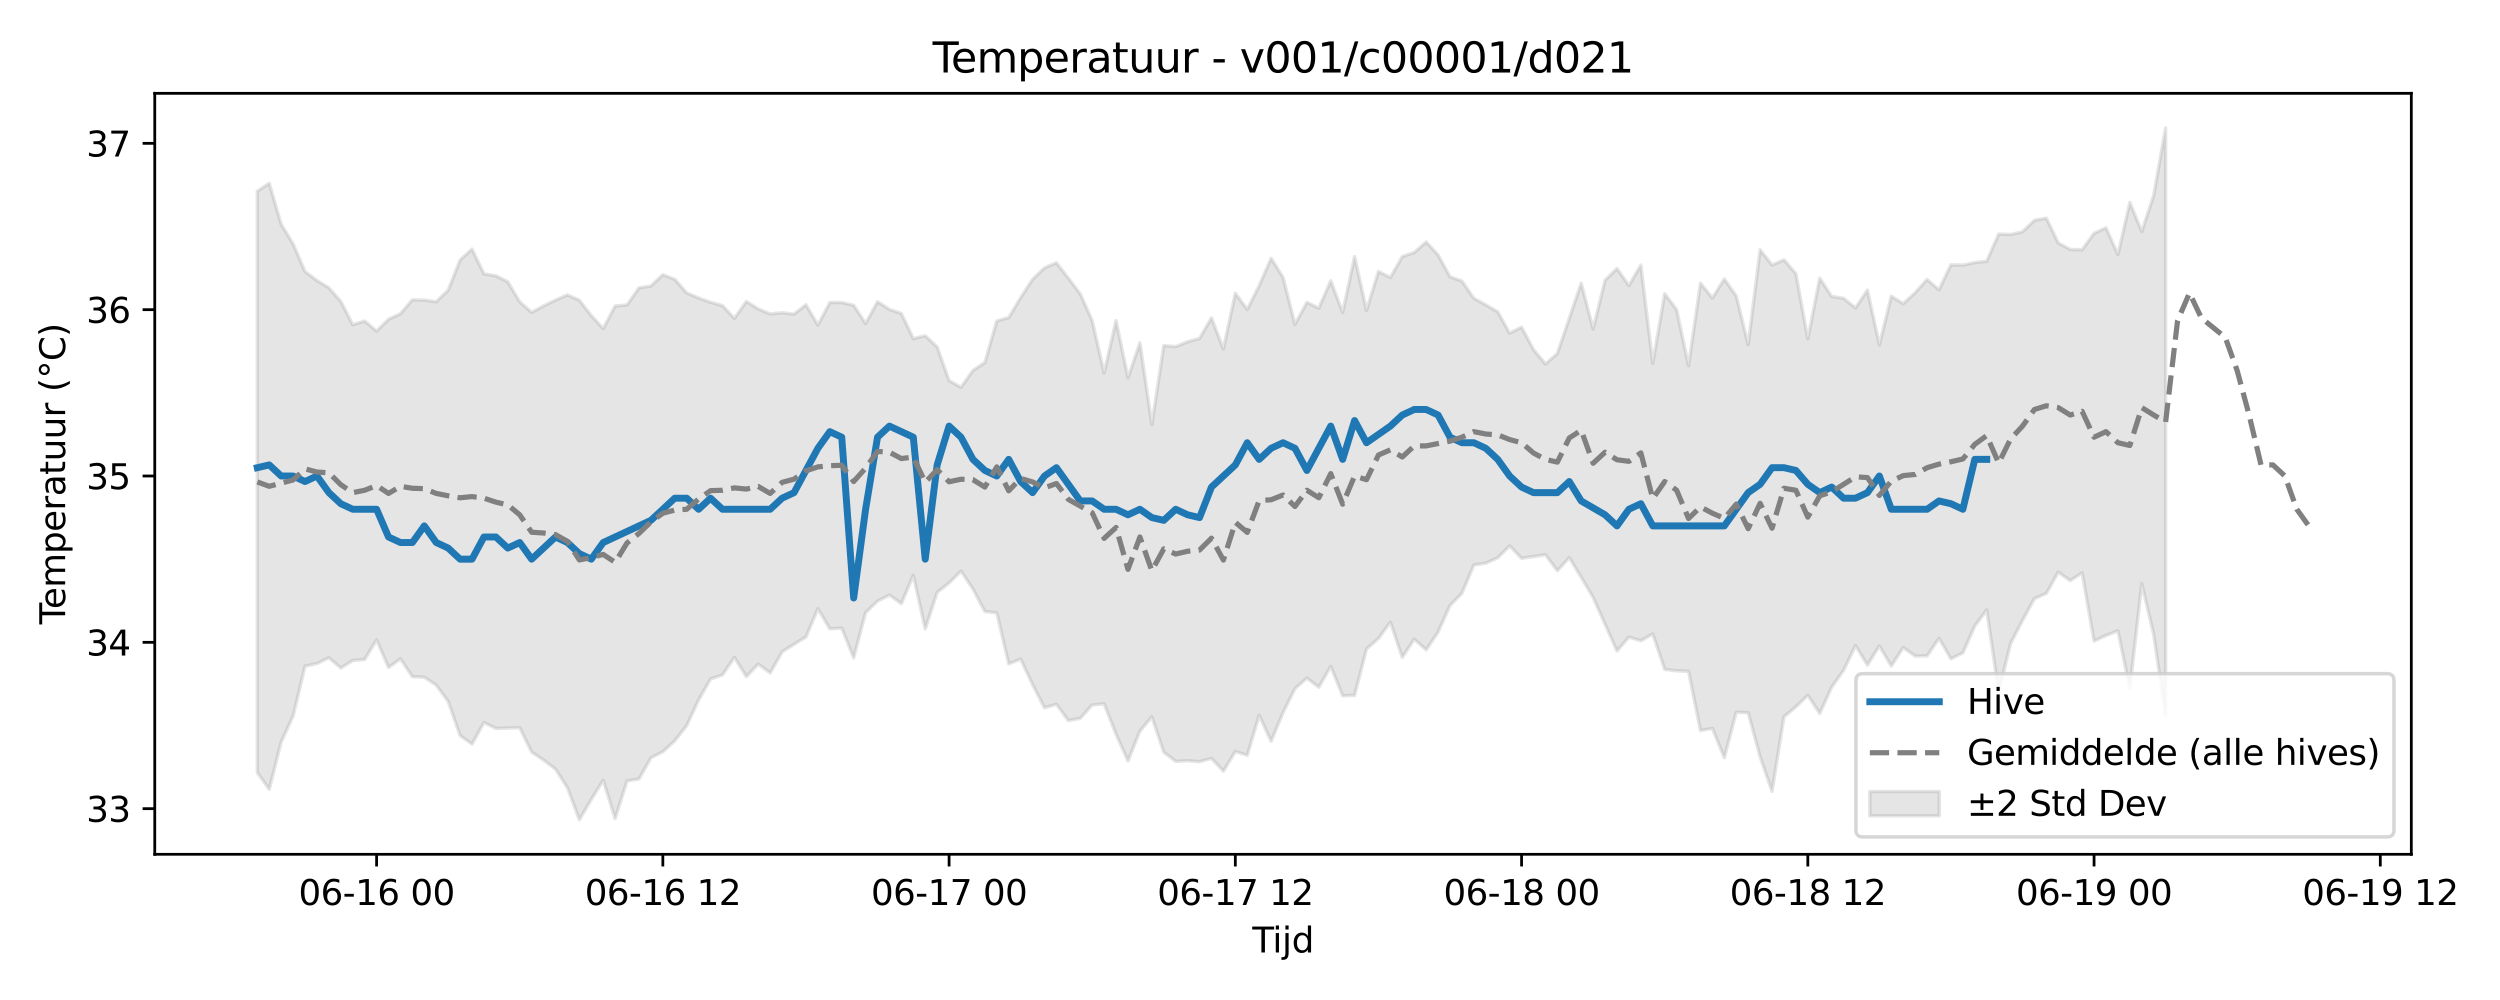 <?xml version="1.0" encoding="utf-8" standalone="no"?>
<!DOCTYPE svg PUBLIC "-//W3C//DTD SVG 1.1//EN"
  "http://www.w3.org/Graphics/SVG/1.1/DTD/svg11.dtd">
<svg xmlns:xlink="http://www.w3.org/1999/xlink" width="720pt" height="288pt" viewBox="0 0 720 288" xmlns="http://www.w3.org/2000/svg" version="1.1">
 <defs>
  <style type="text/css">*{stroke-linejoin: round; stroke-linecap: butt}</style>
 </defs>
 <g id="figure_1">
  <g id="patch_1">
   <path d="M 0 288 
L 720 288 
L 720 0 
L 0 0 
z
" style="fill: #ffffff"/>
  </g>
  <g id="axes_1">
   <g id="patch_2">
    <path d="M 44.57 246.04 
L 694.458 246.04 
L 694.458 26.88 
L 44.57 26.88 
z
" style="fill: #ffffff"/>
   </g>
   <g id="FillBetweenPolyCollection_1">
    <defs>
     <path id="mf702cae440" d="M 74.11 -232.936 
L 74.11 -65.467 
L 77.545 -60.697 
L 80.98 -74.314 
L 84.415 -81.785 
L 87.85 -96.146 
L 91.285 -96.903 
L 94.72 -98.552 
L 98.155 -95.611 
L 101.59 -97.761 
L 105.025 -98.066 
L 108.46 -103.706 
L 111.895 -95.758 
L 115.329 -98.254 
L 118.764 -93.105 
L 122.199 -92.952 
L 125.634 -90.692 
L 129.069 -86.013 
L 132.504 -76.17 
L 135.939 -73.7 
L 139.374 -79.916 
L 142.809 -78.207 
L 146.244 -78.321 
L 149.679 -78.419 
L 153.114 -71.398 
L 156.549 -69.102 
L 159.984 -66.494 
L 163.418 -61.129 
L 166.853 -51.922 
L 170.288 -57.728 
L 173.723 -63.29 
L 177.158 -52.234 
L 180.593 -63.094 
L 184.028 -63.657 
L 187.463 -69.746 
L 190.898 -71.509 
L 194.333 -74.642 
L 197.768 -79.026 
L 201.203 -86.42 
L 204.638 -92.445 
L 208.072 -93.63 
L 211.507 -98.669 
L 214.942 -93.121 
L 218.377 -96.745 
L 221.812 -94.189 
L 225.247 -100.257 
L 228.682 -102.459 
L 232.117 -104.56 
L 235.552 -112.694 
L 238.987 -106.892 
L 242.422 -107.108 
L 245.857 -98.554 
L 249.292 -111.562 
L 252.727 -114.868 
L 256.161 -116.622 
L 259.596 -114.153 
L 263.031 -122.297 
L 266.466 -106.865 
L 269.901 -117.395 
L 273.336 -120.101 
L 276.771 -123.523 
L 280.206 -118.385 
L 283.641 -111.872 
L 287.076 -111.505 
L 290.511 -96.785 
L 293.946 -98.182 
L 297.381 -90.851 
L 300.816 -84.145 
L 304.25 -85.165 
L 307.685 -80.475 
L 311.12 -81.133 
L 314.555 -84.973 
L 317.99 -85.285 
L 321.425 -76.521 
L 324.86 -68.855 
L 328.295 -77.425 
L 331.73 -81.554 
L 335.165 -71.378 
L 338.6 -68.726 
L 342.035 -68.908 
L 345.47 -68.639 
L 348.904 -69.566 
L 352.339 -65.922 
L 355.774 -71.575 
L 359.209 -70.478 
L 362.644 -81.977 
L 366.079 -74.526 
L 369.514 -82.755 
L 372.949 -89.666 
L 376.384 -92.711 
L 379.819 -90.066 
L 383.254 -96.074 
L 386.689 -87.609 
L 390.124 -87.739 
L 393.559 -101.095 
L 396.993 -104.113 
L 400.428 -108.805 
L 403.863 -98.673 
L 407.298 -103.905 
L 410.733 -100.845 
L 414.168 -105.962 
L 417.603 -113.628 
L 421.038 -117.116 
L 424.473 -125.276 
L 427.908 -125.812 
L 431.343 -127.363 
L 434.778 -130.782 
L 438.213 -127.203 
L 441.647 -127.716 
L 445.082 -128.231 
L 448.517 -123.631 
L 451.952 -127.396 
L 455.387 -121.722 
L 458.822 -115.939 
L 462.257 -108.224 
L 465.692 -100.519 
L 469.127 -104.516 
L 472.562 -103.468 
L 475.997 -105.432 
L 479.432 -95.215 
L 482.867 -94.793 
L 486.302 -94.668 
L 489.736 -77.595 
L 493.171 -78.221 
L 496.606 -69.768 
L 500.041 -82.883 
L 503.476 -82.738 
L 506.911 -70.021 
L 510.346 -60.088 
L 513.781 -81.582 
L 517.216 -84.422 
L 520.651 -87.752 
L 524.086 -82.527 
L 527.521 -90.081 
L 530.956 -94.946 
L 534.391 -102.063 
L 537.825 -96.459 
L 541.26 -101.97 
L 544.695 -96.181 
L 548.13 -101.516 
L 551.565 -99.034 
L 555 -99.105 
L 558.435 -104.139 
L 561.87 -98.284 
L 565.305 -99.966 
L 568.74 -107.702 
L 572.175 -112.332 
L 575.61 -88.7 
L 579.045 -102.644 
L 582.479 -109.329 
L 585.914 -115.597 
L 589.349 -117.1 
L 592.784 -123.203 
L 596.219 -120.788 
L 599.654 -123.007 
L 603.089 -103.378 
L 606.524 -104.975 
L 609.959 -106.298 
L 613.394 -89.693 
L 616.829 -119.877 
L 620.264 -105.249 
L 623.699 -81.801 
L 623.699 -251.158 
L 623.699 -251.158 
L 620.264 -231.702 
L 616.829 -221.332 
L 613.394 -229.695 
L 609.959 -214.686 
L 606.524 -222.396 
L 603.089 -220.799 
L 599.654 -216.074 
L 596.219 -216.164 
L 592.784 -218.007 
L 589.349 -225.174 
L 585.914 -224.548 
L 582.479 -221.236 
L 579.045 -220.469 
L 575.61 -220.575 
L 572.175 -212.758 
L 568.74 -212.37 
L 565.305 -211.666 
L 561.87 -211.751 
L 558.435 -204.528 
L 555 -207.509 
L 551.565 -203.702 
L 548.13 -200.536 
L 544.695 -202.678 
L 541.26 -188.676 
L 537.825 -204.452 
L 534.391 -199.305 
L 530.956 -202.088 
L 527.521 -202.619 
L 524.086 -207.892 
L 520.651 -190.388 
L 517.216 -209.19 
L 513.781 -213.171 
L 510.346 -211.665 
L 506.911 -216.064 
L 503.476 -188.748 
L 500.041 -202.745 
L 496.606 -207.649 
L 493.171 -202.161 
L 489.736 -206.437 
L 486.302 -182.673 
L 482.867 -198.819 
L 479.432 -203.415 
L 475.997 -183.352 
L 472.562 -211.662 
L 469.127 -205.748 
L 465.692 -210.657 
L 462.257 -207.286 
L 458.822 -193.23 
L 455.387 -206.447 
L 451.952 -196.325 
L 448.517 -186.176 
L 445.082 -183.173 
L 441.647 -187.338 
L 438.213 -193.781 
L 434.778 -192.027 
L 431.343 -198.183 
L 427.908 -200.19 
L 424.473 -202.095 
L 421.038 -207.062 
L 417.603 -208.268 
L 414.168 -214.566 
L 410.733 -218.315 
L 407.298 -215.255 
L 403.863 -214.1 
L 400.428 -208.073 
L 396.993 -209.8 
L 393.559 -198.6 
L 390.124 -214.085 
L 386.689 -197.982 
L 383.254 -207.118 
L 379.819 -199.25 
L 376.384 -200.902 
L 372.949 -194.594 
L 369.514 -208.12 
L 366.079 -213.612 
L 362.644 -205.705 
L 359.209 -198.879 
L 355.774 -203.561 
L 352.339 -187.468 
L 348.904 -196.446 
L 345.47 -190.53 
L 342.035 -189.576 
L 338.6 -188.162 
L 335.165 -188.475 
L 331.73 -165.715 
L 328.295 -189.271 
L 324.86 -179.213 
L 321.425 -195.65 
L 317.99 -180.613 
L 314.555 -195.638 
L 311.12 -203.355 
L 307.685 -207.89 
L 304.25 -212.325 
L 300.816 -210.836 
L 297.381 -207.552 
L 293.946 -202.273 
L 290.511 -196.523 
L 287.076 -195.565 
L 283.641 -183.565 
L 280.206 -181.31 
L 276.771 -176.438 
L 273.336 -178.396 
L 269.901 -188.078 
L 266.466 -191.309 
L 263.031 -190.476 
L 259.596 -197.707 
L 256.161 -198.887 
L 252.727 -201.098 
L 249.292 -194.824 
L 245.857 -200.076 
L 242.422 -200.874 
L 238.987 -200.862 
L 235.552 -194.376 
L 232.117 -200.229 
L 228.682 -197.54 
L 225.247 -197.917 
L 221.812 -197.598 
L 218.377 -199.034 
L 214.942 -201.175 
L 211.507 -196.312 
L 208.072 -199.983 
L 204.638 -200.939 
L 201.203 -202.174 
L 197.768 -203.637 
L 194.333 -207.565 
L 190.898 -208.874 
L 187.463 -205.618 
L 184.028 -205.092 
L 180.593 -200.181 
L 177.158 -199.864 
L 173.723 -193.37 
L 170.288 -197.107 
L 166.853 -201.544 
L 163.418 -203.058 
L 159.984 -201.57 
L 156.549 -199.875 
L 153.114 -198.035 
L 149.679 -201.051 
L 146.244 -206.852 
L 142.809 -208.563 
L 139.374 -209.134 
L 135.939 -216.262 
L 132.504 -213.108 
L 129.069 -204.406 
L 125.634 -201.095 
L 122.199 -201.573 
L 118.764 -201.648 
L 115.329 -197.639 
L 111.895 -196.029 
L 108.46 -192.643 
L 105.025 -195.547 
L 101.59 -194.482 
L 98.155 -201.194 
L 94.72 -205.097 
L 91.285 -207.201 
L 87.85 -209.784 
L 84.415 -217.757 
L 80.98 -223.404 
L 77.545 -235.196 
L 74.11 -232.936 
z
" style="stroke: #808080; stroke-opacity: 0.2"/>
    </defs>
    <g clip-path="url(#pa98274cd2d)">
     <use xlink:href="#mf702cae440" x="0" y="288" style="fill: #808080; fill-opacity: 0.2; stroke: #808080; stroke-opacity: 0.2"/>
    </g>
   </g>
   <g id="matplotlib.axis_1">
    <g id="xtick_1">
     <g id="line2d_1">
      <defs>
       <path id="m523626924e" d="M 0 0 
L 0 3.5 
" style="stroke: #000000; stroke-width: 0.8"/>
      </defs>
      <g>
       <use xlink:href="#m523626924e" x="108.46" y="246.04" style="stroke: #000000; stroke-width: 0.8"/>
      </g>
     </g>
     <g id="text_1">
      <!-- 06-16 00 -->
      <g transform="translate(85.979 260.638) scale(0.1 -0.1)">
       <defs>
        <path id="DejaVuSans-30" d="M 2034 4250 
Q 1547 4250 1301 3770 
Q 1056 3291 1056 2328 
Q 1056 1369 1301 889 
Q 1547 409 2034 409 
Q 2525 409 2770 889 
Q 3016 1369 3016 2328 
Q 3016 3291 2770 3770 
Q 2525 4250 2034 4250 
z
M 2034 4750 
Q 2819 4750 3233 4129 
Q 3647 3509 3647 2328 
Q 3647 1150 3233 529 
Q 2819 -91 2034 -91 
Q 1250 -91 836 529 
Q 422 1150 422 2328 
Q 422 3509 836 4129 
Q 1250 4750 2034 4750 
z
" transform="scale(0.016)"/>
        <path id="DejaVuSans-36" d="M 2113 2584 
Q 1688 2584 1439 2293 
Q 1191 2003 1191 1497 
Q 1191 994 1439 701 
Q 1688 409 2113 409 
Q 2538 409 2786 701 
Q 3034 994 3034 1497 
Q 3034 2003 2786 2293 
Q 2538 2584 2113 2584 
z
M 3366 4563 
L 3366 3988 
Q 3128 4100 2886 4159 
Q 2644 4219 2406 4219 
Q 1781 4219 1451 3797 
Q 1122 3375 1075 2522 
Q 1259 2794 1537 2939 
Q 1816 3084 2150 3084 
Q 2853 3084 3261 2657 
Q 3669 2231 3669 1497 
Q 3669 778 3244 343 
Q 2819 -91 2113 -91 
Q 1303 -91 875 529 
Q 447 1150 447 2328 
Q 447 3434 972 4092 
Q 1497 4750 2381 4750 
Q 2619 4750 2861 4703 
Q 3103 4656 3366 4563 
z
" transform="scale(0.016)"/>
        <path id="DejaVuSans-2d" d="M 313 2009 
L 1997 2009 
L 1997 1497 
L 313 1497 
L 313 2009 
z
" transform="scale(0.016)"/>
        <path id="DejaVuSans-31" d="M 794 531 
L 1825 531 
L 1825 4091 
L 703 3866 
L 703 4441 
L 1819 4666 
L 2450 4666 
L 2450 531 
L 3481 531 
L 3481 0 
L 794 0 
L 794 531 
z
" transform="scale(0.016)"/>
        <path id="DejaVuSans-20" transform="scale(0.016)"/>
       </defs>
       <use xlink:href="#DejaVuSans-30"/>
       <use xlink:href="#DejaVuSans-36" transform="translate(63.623 0)"/>
       <use xlink:href="#DejaVuSans-2d" transform="translate(127.246 0)"/>
       <use xlink:href="#DejaVuSans-31" transform="translate(163.33 0)"/>
       <use xlink:href="#DejaVuSans-36" transform="translate(226.953 0)"/>
       <use xlink:href="#DejaVuSans-20" transform="translate(290.576 0)"/>
       <use xlink:href="#DejaVuSans-30" transform="translate(322.363 0)"/>
       <use xlink:href="#DejaVuSans-30" transform="translate(385.986 0)"/>
      </g>
     </g>
    </g>
    <g id="xtick_2">
     <g id="line2d_2">
      <g>
       <use xlink:href="#m523626924e" x="190.898" y="246.04" style="stroke: #000000; stroke-width: 0.8"/>
      </g>
     </g>
     <g id="text_2">
      <!-- 06-16 12 -->
      <g transform="translate(168.417 260.638) scale(0.1 -0.1)">
       <defs>
        <path id="DejaVuSans-32" d="M 1228 531 
L 3431 531 
L 3431 0 
L 469 0 
L 469 531 
Q 828 903 1448 1529 
Q 2069 2156 2228 2338 
Q 2531 2678 2651 2914 
Q 2772 3150 2772 3378 
Q 2772 3750 2511 3984 
Q 2250 4219 1831 4219 
Q 1534 4219 1204 4116 
Q 875 4013 500 3803 
L 500 4441 
Q 881 4594 1212 4672 
Q 1544 4750 1819 4750 
Q 2544 4750 2975 4387 
Q 3406 4025 3406 3419 
Q 3406 3131 3298 2873 
Q 3191 2616 2906 2266 
Q 2828 2175 2409 1742 
Q 1991 1309 1228 531 
z
" transform="scale(0.016)"/>
       </defs>
       <use xlink:href="#DejaVuSans-30"/>
       <use xlink:href="#DejaVuSans-36" transform="translate(63.623 0)"/>
       <use xlink:href="#DejaVuSans-2d" transform="translate(127.246 0)"/>
       <use xlink:href="#DejaVuSans-31" transform="translate(163.33 0)"/>
       <use xlink:href="#DejaVuSans-36" transform="translate(226.953 0)"/>
       <use xlink:href="#DejaVuSans-20" transform="translate(290.576 0)"/>
       <use xlink:href="#DejaVuSans-31" transform="translate(322.363 0)"/>
       <use xlink:href="#DejaVuSans-32" transform="translate(385.986 0)"/>
      </g>
     </g>
    </g>
    <g id="xtick_3">
     <g id="line2d_3">
      <g>
       <use xlink:href="#m523626924e" x="273.336" y="246.04" style="stroke: #000000; stroke-width: 0.8"/>
      </g>
     </g>
     <g id="text_3">
      <!-- 06-17 00 -->
      <g transform="translate(250.856 260.638) scale(0.1 -0.1)">
       <defs>
        <path id="DejaVuSans-37" d="M 525 4666 
L 3525 4666 
L 3525 4397 
L 1831 0 
L 1172 0 
L 2766 4134 
L 525 4134 
L 525 4666 
z
" transform="scale(0.016)"/>
       </defs>
       <use xlink:href="#DejaVuSans-30"/>
       <use xlink:href="#DejaVuSans-36" transform="translate(63.623 0)"/>
       <use xlink:href="#DejaVuSans-2d" transform="translate(127.246 0)"/>
       <use xlink:href="#DejaVuSans-31" transform="translate(163.33 0)"/>
       <use xlink:href="#DejaVuSans-37" transform="translate(226.953 0)"/>
       <use xlink:href="#DejaVuSans-20" transform="translate(290.576 0)"/>
       <use xlink:href="#DejaVuSans-30" transform="translate(322.363 0)"/>
       <use xlink:href="#DejaVuSans-30" transform="translate(385.986 0)"/>
      </g>
     </g>
    </g>
    <g id="xtick_4">
     <g id="line2d_4">
      <g>
       <use xlink:href="#m523626924e" x="355.774" y="246.04" style="stroke: #000000; stroke-width: 0.8"/>
      </g>
     </g>
     <g id="text_4">
      <!-- 06-17 12 -->
      <g transform="translate(333.294 260.638) scale(0.1 -0.1)">
       <use xlink:href="#DejaVuSans-30"/>
       <use xlink:href="#DejaVuSans-36" transform="translate(63.623 0)"/>
       <use xlink:href="#DejaVuSans-2d" transform="translate(127.246 0)"/>
       <use xlink:href="#DejaVuSans-31" transform="translate(163.33 0)"/>
       <use xlink:href="#DejaVuSans-37" transform="translate(226.953 0)"/>
       <use xlink:href="#DejaVuSans-20" transform="translate(290.576 0)"/>
       <use xlink:href="#DejaVuSans-31" transform="translate(322.363 0)"/>
       <use xlink:href="#DejaVuSans-32" transform="translate(385.986 0)"/>
      </g>
     </g>
    </g>
    <g id="xtick_5">
     <g id="line2d_5">
      <g>
       <use xlink:href="#m523626924e" x="438.213" y="246.04" style="stroke: #000000; stroke-width: 0.8"/>
      </g>
     </g>
     <g id="text_5">
      <!-- 06-18 00 -->
      <g transform="translate(415.732 260.638) scale(0.1 -0.1)">
       <defs>
        <path id="DejaVuSans-38" d="M 2034 2216 
Q 1584 2216 1326 1975 
Q 1069 1734 1069 1313 
Q 1069 891 1326 650 
Q 1584 409 2034 409 
Q 2484 409 2743 651 
Q 3003 894 3003 1313 
Q 3003 1734 2745 1975 
Q 2488 2216 2034 2216 
z
M 1403 2484 
Q 997 2584 770 2862 
Q 544 3141 544 3541 
Q 544 4100 942 4425 
Q 1341 4750 2034 4750 
Q 2731 4750 3128 4425 
Q 3525 4100 3525 3541 
Q 3525 3141 3298 2862 
Q 3072 2584 2669 2484 
Q 3125 2378 3379 2068 
Q 3634 1759 3634 1313 
Q 3634 634 3220 271 
Q 2806 -91 2034 -91 
Q 1263 -91 848 271 
Q 434 634 434 1313 
Q 434 1759 690 2068 
Q 947 2378 1403 2484 
z
M 1172 3481 
Q 1172 3119 1398 2916 
Q 1625 2713 2034 2713 
Q 2441 2713 2670 2916 
Q 2900 3119 2900 3481 
Q 2900 3844 2670 4047 
Q 2441 4250 2034 4250 
Q 1625 4250 1398 4047 
Q 1172 3844 1172 3481 
z
" transform="scale(0.016)"/>
       </defs>
       <use xlink:href="#DejaVuSans-30"/>
       <use xlink:href="#DejaVuSans-36" transform="translate(63.623 0)"/>
       <use xlink:href="#DejaVuSans-2d" transform="translate(127.246 0)"/>
       <use xlink:href="#DejaVuSans-31" transform="translate(163.33 0)"/>
       <use xlink:href="#DejaVuSans-38" transform="translate(226.953 0)"/>
       <use xlink:href="#DejaVuSans-20" transform="translate(290.576 0)"/>
       <use xlink:href="#DejaVuSans-30" transform="translate(322.363 0)"/>
       <use xlink:href="#DejaVuSans-30" transform="translate(385.986 0)"/>
      </g>
     </g>
    </g>
    <g id="xtick_6">
     <g id="line2d_6">
      <g>
       <use xlink:href="#m523626924e" x="520.651" y="246.04" style="stroke: #000000; stroke-width: 0.8"/>
      </g>
     </g>
     <g id="text_6">
      <!-- 06-18 12 -->
      <g transform="translate(498.17 260.638) scale(0.1 -0.1)">
       <use xlink:href="#DejaVuSans-30"/>
       <use xlink:href="#DejaVuSans-36" transform="translate(63.623 0)"/>
       <use xlink:href="#DejaVuSans-2d" transform="translate(127.246 0)"/>
       <use xlink:href="#DejaVuSans-31" transform="translate(163.33 0)"/>
       <use xlink:href="#DejaVuSans-38" transform="translate(226.953 0)"/>
       <use xlink:href="#DejaVuSans-20" transform="translate(290.576 0)"/>
       <use xlink:href="#DejaVuSans-31" transform="translate(322.363 0)"/>
       <use xlink:href="#DejaVuSans-32" transform="translate(385.986 0)"/>
      </g>
     </g>
    </g>
    <g id="xtick_7">
     <g id="line2d_7">
      <g>
       <use xlink:href="#m523626924e" x="603.089" y="246.04" style="stroke: #000000; stroke-width: 0.8"/>
      </g>
     </g>
     <g id="text_7">
      <!-- 06-19 00 -->
      <g transform="translate(580.609 260.638) scale(0.1 -0.1)">
       <defs>
        <path id="DejaVuSans-39" d="M 703 97 
L 703 672 
Q 941 559 1184 500 
Q 1428 441 1663 441 
Q 2288 441 2617 861 
Q 2947 1281 2994 2138 
Q 2813 1869 2534 1725 
Q 2256 1581 1919 1581 
Q 1219 1581 811 2004 
Q 403 2428 403 3163 
Q 403 3881 828 4315 
Q 1253 4750 1959 4750 
Q 2769 4750 3195 4129 
Q 3622 3509 3622 2328 
Q 3622 1225 3098 567 
Q 2575 -91 1691 -91 
Q 1453 -91 1209 -44 
Q 966 3 703 97 
z
M 1959 2075 
Q 2384 2075 2632 2365 
Q 2881 2656 2881 3163 
Q 2881 3666 2632 3958 
Q 2384 4250 1959 4250 
Q 1534 4250 1286 3958 
Q 1038 3666 1038 3163 
Q 1038 2656 1286 2365 
Q 1534 2075 1959 2075 
z
" transform="scale(0.016)"/>
       </defs>
       <use xlink:href="#DejaVuSans-30"/>
       <use xlink:href="#DejaVuSans-36" transform="translate(63.623 0)"/>
       <use xlink:href="#DejaVuSans-2d" transform="translate(127.246 0)"/>
       <use xlink:href="#DejaVuSans-31" transform="translate(163.33 0)"/>
       <use xlink:href="#DejaVuSans-39" transform="translate(226.953 0)"/>
       <use xlink:href="#DejaVuSans-20" transform="translate(290.576 0)"/>
       <use xlink:href="#DejaVuSans-30" transform="translate(322.363 0)"/>
       <use xlink:href="#DejaVuSans-30" transform="translate(385.986 0)"/>
      </g>
     </g>
    </g>
    <g id="xtick_8">
     <g id="line2d_8">
      <g>
       <use xlink:href="#m523626924e" x="685.527" y="246.04" style="stroke: #000000; stroke-width: 0.8"/>
      </g>
     </g>
     <g id="text_8">
      <!-- 06-19 12 -->
      <g transform="translate(663.047 260.638) scale(0.1 -0.1)">
       <use xlink:href="#DejaVuSans-30"/>
       <use xlink:href="#DejaVuSans-36" transform="translate(63.623 0)"/>
       <use xlink:href="#DejaVuSans-2d" transform="translate(127.246 0)"/>
       <use xlink:href="#DejaVuSans-31" transform="translate(163.33 0)"/>
       <use xlink:href="#DejaVuSans-39" transform="translate(226.953 0)"/>
       <use xlink:href="#DejaVuSans-20" transform="translate(290.576 0)"/>
       <use xlink:href="#DejaVuSans-31" transform="translate(322.363 0)"/>
       <use xlink:href="#DejaVuSans-32" transform="translate(385.986 0)"/>
      </g>
     </g>
    </g>
    <g id="text_9">
     <!-- Tijd -->
     <g transform="translate(360.664 274.317) scale(0.1 -0.1)">
      <defs>
       <path id="DejaVuSans-54" d="M -19 4666 
L 3928 4666 
L 3928 4134 
L 2272 4134 
L 2272 0 
L 1638 0 
L 1638 4134 
L -19 4134 
L -19 4666 
z
" transform="scale(0.016)"/>
       <path id="DejaVuSans-69" d="M 603 3500 
L 1178 3500 
L 1178 0 
L 603 0 
L 603 3500 
z
M 603 4863 
L 1178 4863 
L 1178 4134 
L 603 4134 
L 603 4863 
z
" transform="scale(0.016)"/>
       <path id="DejaVuSans-6a" d="M 603 3500 
L 1178 3500 
L 1178 -63 
Q 1178 -731 923 -1031 
Q 669 -1331 103 -1331 
L -116 -1331 
L -116 -844 
L 38 -844 
Q 366 -844 484 -692 
Q 603 -541 603 -63 
L 603 3500 
z
M 603 4863 
L 1178 4863 
L 1178 4134 
L 603 4134 
L 603 4863 
z
" transform="scale(0.016)"/>
       <path id="DejaVuSans-64" d="M 2906 2969 
L 2906 4863 
L 3481 4863 
L 3481 0 
L 2906 0 
L 2906 525 
Q 2725 213 2448 61 
Q 2172 -91 1784 -91 
Q 1150 -91 751 415 
Q 353 922 353 1747 
Q 353 2572 751 3078 
Q 1150 3584 1784 3584 
Q 2172 3584 2448 3432 
Q 2725 3281 2906 2969 
z
M 947 1747 
Q 947 1113 1208 752 
Q 1469 391 1925 391 
Q 2381 391 2643 752 
Q 2906 1113 2906 1747 
Q 2906 2381 2643 2742 
Q 2381 3103 1925 3103 
Q 1469 3103 1208 2742 
Q 947 2381 947 1747 
z
" transform="scale(0.016)"/>
      </defs>
      <use xlink:href="#DejaVuSans-54"/>
      <use xlink:href="#DejaVuSans-69" transform="translate(57.959 0)"/>
      <use xlink:href="#DejaVuSans-6a" transform="translate(85.742 0)"/>
      <use xlink:href="#DejaVuSans-64" transform="translate(113.525 0)"/>
     </g>
    </g>
   </g>
   <g id="matplotlib.axis_2">
    <g id="ytick_1">
     <g id="line2d_9">
      <defs>
       <path id="me338d5ee00" d="M 0 0 
L -3.5 0 
" style="stroke: #000000; stroke-width: 0.8"/>
      </defs>
      <g>
       <use xlink:href="#me338d5ee00" x="44.57" y="232.891" style="stroke: #000000; stroke-width: 0.8"/>
      </g>
     </g>
     <g id="text_10">
      <!-- 33 -->
      <g transform="translate(24.845 236.69) scale(0.1 -0.1)">
       <defs>
        <path id="DejaVuSans-33" d="M 2597 2516 
Q 3050 2419 3304 2112 
Q 3559 1806 3559 1356 
Q 3559 666 3084 287 
Q 2609 -91 1734 -91 
Q 1441 -91 1130 -33 
Q 819 25 488 141 
L 488 750 
Q 750 597 1062 519 
Q 1375 441 1716 441 
Q 2309 441 2620 675 
Q 2931 909 2931 1356 
Q 2931 1769 2642 2001 
Q 2353 2234 1838 2234 
L 1294 2234 
L 1294 2753 
L 1863 2753 
Q 2328 2753 2575 2939 
Q 2822 3125 2822 3475 
Q 2822 3834 2567 4026 
Q 2313 4219 1838 4219 
Q 1578 4219 1281 4162 
Q 984 4106 628 3988 
L 628 4550 
Q 988 4650 1302 4700 
Q 1616 4750 1894 4750 
Q 2613 4750 3031 4423 
Q 3450 4097 3450 3541 
Q 3450 3153 3228 2886 
Q 3006 2619 2597 2516 
z
" transform="scale(0.016)"/>
       </defs>
       <use xlink:href="#DejaVuSans-33"/>
       <use xlink:href="#DejaVuSans-33" transform="translate(63.623 0)"/>
      </g>
     </g>
    </g>
    <g id="ytick_2">
     <g id="line2d_10">
      <g>
       <use xlink:href="#me338d5ee00" x="44.57" y="184.989" style="stroke: #000000; stroke-width: 0.8"/>
      </g>
     </g>
     <g id="text_11">
      <!-- 34 -->
      <g transform="translate(24.845 188.789) scale(0.1 -0.1)">
       <defs>
        <path id="DejaVuSans-34" d="M 2419 4116 
L 825 1625 
L 2419 1625 
L 2419 4116 
z
M 2253 4666 
L 3047 4666 
L 3047 1625 
L 3713 1625 
L 3713 1100 
L 3047 1100 
L 3047 0 
L 2419 0 
L 2419 1100 
L 313 1100 
L 313 1709 
L 2253 4666 
z
" transform="scale(0.016)"/>
       </defs>
       <use xlink:href="#DejaVuSans-33"/>
       <use xlink:href="#DejaVuSans-34" transform="translate(63.623 0)"/>
      </g>
     </g>
    </g>
    <g id="ytick_3">
     <g id="line2d_11">
      <g>
       <use xlink:href="#me338d5ee00" x="44.57" y="137.088" style="stroke: #000000; stroke-width: 0.8"/>
      </g>
     </g>
     <g id="text_12">
      <!-- 35 -->
      <g transform="translate(24.845 140.887) scale(0.1 -0.1)">
       <defs>
        <path id="DejaVuSans-35" d="M 691 4666 
L 3169 4666 
L 3169 4134 
L 1269 4134 
L 1269 2991 
Q 1406 3038 1543 3061 
Q 1681 3084 1819 3084 
Q 2600 3084 3056 2656 
Q 3513 2228 3513 1497 
Q 3513 744 3044 326 
Q 2575 -91 1722 -91 
Q 1428 -91 1123 -41 
Q 819 9 494 109 
L 494 744 
Q 775 591 1075 516 
Q 1375 441 1709 441 
Q 2250 441 2565 725 
Q 2881 1009 2881 1497 
Q 2881 1984 2565 2268 
Q 2250 2553 1709 2553 
Q 1456 2553 1204 2497 
Q 953 2441 691 2322 
L 691 4666 
z
" transform="scale(0.016)"/>
       </defs>
       <use xlink:href="#DejaVuSans-33"/>
       <use xlink:href="#DejaVuSans-35" transform="translate(63.623 0)"/>
      </g>
     </g>
    </g>
    <g id="ytick_4">
     <g id="line2d_12">
      <g>
       <use xlink:href="#me338d5ee00" x="44.57" y="89.187" style="stroke: #000000; stroke-width: 0.8"/>
      </g>
     </g>
     <g id="text_13">
      <!-- 36 -->
      <g transform="translate(24.845 92.986) scale(0.1 -0.1)">
       <use xlink:href="#DejaVuSans-33"/>
       <use xlink:href="#DejaVuSans-36" transform="translate(63.623 0)"/>
      </g>
     </g>
    </g>
    <g id="ytick_5">
     <g id="line2d_13">
      <g>
       <use xlink:href="#me338d5ee00" x="44.57" y="41.285" style="stroke: #000000; stroke-width: 0.8"/>
      </g>
     </g>
     <g id="text_14">
      <!-- 37 -->
      <g transform="translate(24.845 45.085) scale(0.1 -0.1)">
       <use xlink:href="#DejaVuSans-33"/>
       <use xlink:href="#DejaVuSans-37" transform="translate(63.623 0)"/>
      </g>
     </g>
    </g>
    <g id="text_15">
     <!-- Temperatuur (°C) -->
     <g transform="translate(18.765 179.816) rotate(-90) scale(0.1 -0.1)">
      <defs>
       <path id="DejaVuSans-65" d="M 3597 1894 
L 3597 1613 
L 953 1613 
Q 991 1019 1311 708 
Q 1631 397 2203 397 
Q 2534 397 2845 478 
Q 3156 559 3463 722 
L 3463 178 
Q 3153 47 2828 -22 
Q 2503 -91 2169 -91 
Q 1331 -91 842 396 
Q 353 884 353 1716 
Q 353 2575 817 3079 
Q 1281 3584 2069 3584 
Q 2775 3584 3186 3129 
Q 3597 2675 3597 1894 
z
M 3022 2063 
Q 3016 2534 2758 2815 
Q 2500 3097 2075 3097 
Q 1594 3097 1305 2825 
Q 1016 2553 972 2059 
L 3022 2063 
z
" transform="scale(0.016)"/>
       <path id="DejaVuSans-6d" d="M 3328 2828 
Q 3544 3216 3844 3400 
Q 4144 3584 4550 3584 
Q 5097 3584 5394 3201 
Q 5691 2819 5691 2113 
L 5691 0 
L 5113 0 
L 5113 2094 
Q 5113 2597 4934 2840 
Q 4756 3084 4391 3084 
Q 3944 3084 3684 2787 
Q 3425 2491 3425 1978 
L 3425 0 
L 2847 0 
L 2847 2094 
Q 2847 2600 2669 2842 
Q 2491 3084 2119 3084 
Q 1678 3084 1418 2786 
Q 1159 2488 1159 1978 
L 1159 0 
L 581 0 
L 581 3500 
L 1159 3500 
L 1159 2956 
Q 1356 3278 1631 3431 
Q 1906 3584 2284 3584 
Q 2666 3584 2933 3390 
Q 3200 3197 3328 2828 
z
" transform="scale(0.016)"/>
       <path id="DejaVuSans-70" d="M 1159 525 
L 1159 -1331 
L 581 -1331 
L 581 3500 
L 1159 3500 
L 1159 2969 
Q 1341 3281 1617 3432 
Q 1894 3584 2278 3584 
Q 2916 3584 3314 3078 
Q 3713 2572 3713 1747 
Q 3713 922 3314 415 
Q 2916 -91 2278 -91 
Q 1894 -91 1617 61 
Q 1341 213 1159 525 
z
M 3116 1747 
Q 3116 2381 2855 2742 
Q 2594 3103 2138 3103 
Q 1681 3103 1420 2742 
Q 1159 2381 1159 1747 
Q 1159 1113 1420 752 
Q 1681 391 2138 391 
Q 2594 391 2855 752 
Q 3116 1113 3116 1747 
z
" transform="scale(0.016)"/>
       <path id="DejaVuSans-72" d="M 2631 2963 
Q 2534 3019 2420 3045 
Q 2306 3072 2169 3072 
Q 1681 3072 1420 2755 
Q 1159 2438 1159 1844 
L 1159 0 
L 581 0 
L 581 3500 
L 1159 3500 
L 1159 2956 
Q 1341 3275 1631 3429 
Q 1922 3584 2338 3584 
Q 2397 3584 2469 3576 
Q 2541 3569 2628 3553 
L 2631 2963 
z
" transform="scale(0.016)"/>
       <path id="DejaVuSans-61" d="M 2194 1759 
Q 1497 1759 1228 1600 
Q 959 1441 959 1056 
Q 959 750 1161 570 
Q 1363 391 1709 391 
Q 2188 391 2477 730 
Q 2766 1069 2766 1631 
L 2766 1759 
L 2194 1759 
z
M 3341 1997 
L 3341 0 
L 2766 0 
L 2766 531 
Q 2569 213 2275 61 
Q 1981 -91 1556 -91 
Q 1019 -91 701 211 
Q 384 513 384 1019 
Q 384 1609 779 1909 
Q 1175 2209 1959 2209 
L 2766 2209 
L 2766 2266 
Q 2766 2663 2505 2880 
Q 2244 3097 1772 3097 
Q 1472 3097 1187 3025 
Q 903 2953 641 2809 
L 641 3341 
Q 956 3463 1253 3523 
Q 1550 3584 1831 3584 
Q 2591 3584 2966 3190 
Q 3341 2797 3341 1997 
z
" transform="scale(0.016)"/>
       <path id="DejaVuSans-74" d="M 1172 4494 
L 1172 3500 
L 2356 3500 
L 2356 3053 
L 1172 3053 
L 1172 1153 
Q 1172 725 1289 603 
Q 1406 481 1766 481 
L 2356 481 
L 2356 0 
L 1766 0 
Q 1100 0 847 248 
Q 594 497 594 1153 
L 594 3053 
L 172 3053 
L 172 3500 
L 594 3500 
L 594 4494 
L 1172 4494 
z
" transform="scale(0.016)"/>
       <path id="DejaVuSans-75" d="M 544 1381 
L 544 3500 
L 1119 3500 
L 1119 1403 
Q 1119 906 1312 657 
Q 1506 409 1894 409 
Q 2359 409 2629 706 
Q 2900 1003 2900 1516 
L 2900 3500 
L 3475 3500 
L 3475 0 
L 2900 0 
L 2900 538 
Q 2691 219 2414 64 
Q 2138 -91 1772 -91 
Q 1169 -91 856 284 
Q 544 659 544 1381 
z
M 1991 3584 
L 1991 3584 
z
" transform="scale(0.016)"/>
       <path id="DejaVuSans-28" d="M 1984 4856 
Q 1566 4138 1362 3434 
Q 1159 2731 1159 2009 
Q 1159 1288 1364 580 
Q 1569 -128 1984 -844 
L 1484 -844 
Q 1016 -109 783 600 
Q 550 1309 550 2009 
Q 550 2706 781 3412 
Q 1013 4119 1484 4856 
L 1984 4856 
z
" transform="scale(0.016)"/>
       <path id="DejaVuSans-b0" d="M 1600 4347 
Q 1350 4347 1178 4173 
Q 1006 4000 1006 3750 
Q 1006 3503 1178 3333 
Q 1350 3163 1600 3163 
Q 1850 3163 2022 3333 
Q 2194 3503 2194 3750 
Q 2194 3997 2020 4172 
Q 1847 4347 1600 4347 
z
M 1600 4750 
Q 1800 4750 1984 4673 
Q 2169 4597 2303 4453 
Q 2447 4313 2519 4134 
Q 2591 3956 2591 3750 
Q 2591 3338 2302 3052 
Q 2013 2766 1594 2766 
Q 1172 2766 890 3047 
Q 609 3328 609 3750 
Q 609 4169 896 4459 
Q 1184 4750 1600 4750 
z
" transform="scale(0.016)"/>
       <path id="DejaVuSans-43" d="M 4122 4306 
L 4122 3641 
Q 3803 3938 3442 4084 
Q 3081 4231 2675 4231 
Q 1875 4231 1450 3742 
Q 1025 3253 1025 2328 
Q 1025 1406 1450 917 
Q 1875 428 2675 428 
Q 3081 428 3442 575 
Q 3803 722 4122 1019 
L 4122 359 
Q 3791 134 3420 21 
Q 3050 -91 2638 -91 
Q 1578 -91 968 557 
Q 359 1206 359 2328 
Q 359 3453 968 4101 
Q 1578 4750 2638 4750 
Q 3056 4750 3426 4639 
Q 3797 4528 4122 4306 
z
" transform="scale(0.016)"/>
       <path id="DejaVuSans-29" d="M 513 4856 
L 1013 4856 
Q 1481 4119 1714 3412 
Q 1947 2706 1947 2009 
Q 1947 1309 1714 600 
Q 1481 -109 1013 -844 
L 513 -844 
Q 928 -128 1133 580 
Q 1338 1288 1338 2009 
Q 1338 2731 1133 3434 
Q 928 4138 513 4856 
z
" transform="scale(0.016)"/>
      </defs>
      <use xlink:href="#DejaVuSans-54"/>
      <use xlink:href="#DejaVuSans-65" transform="translate(44.084 0)"/>
      <use xlink:href="#DejaVuSans-6d" transform="translate(105.607 0)"/>
      <use xlink:href="#DejaVuSans-70" transform="translate(203.02 0)"/>
      <use xlink:href="#DejaVuSans-65" transform="translate(266.496 0)"/>
      <use xlink:href="#DejaVuSans-72" transform="translate(328.02 0)"/>
      <use xlink:href="#DejaVuSans-61" transform="translate(369.133 0)"/>
      <use xlink:href="#DejaVuSans-74" transform="translate(430.412 0)"/>
      <use xlink:href="#DejaVuSans-75" transform="translate(469.621 0)"/>
      <use xlink:href="#DejaVuSans-75" transform="translate(533 0)"/>
      <use xlink:href="#DejaVuSans-72" transform="translate(596.379 0)"/>
      <use xlink:href="#DejaVuSans-20" transform="translate(637.492 0)"/>
      <use xlink:href="#DejaVuSans-28" transform="translate(669.279 0)"/>
      <use xlink:href="#DejaVuSans-b0" transform="translate(708.293 0)"/>
      <use xlink:href="#DejaVuSans-43" transform="translate(758.293 0)"/>
      <use xlink:href="#DejaVuSans-29" transform="translate(828.117 0)"/>
     </g>
    </g>
   </g>
   <g id="line2d_14">
    <path d="M 74.11 134.693 
L 77.545 133.895 
L 80.98 137.088 
L 84.415 137.088 
L 87.85 138.685 
L 91.285 137.088 
L 94.72 141.878 
L 98.155 145.072 
L 101.59 146.668 
L 108.46 146.668 
L 111.895 154.652 
L 115.329 156.249 
L 118.764 156.249 
L 122.199 151.459 
L 125.634 156.249 
L 129.069 157.845 
L 132.504 161.039 
L 135.939 161.039 
L 139.374 154.652 
L 142.809 154.652 
L 146.244 157.845 
L 149.679 156.249 
L 153.114 161.039 
L 159.984 154.652 
L 163.418 156.249 
L 166.853 159.442 
L 170.288 161.039 
L 173.723 156.249 
L 187.463 149.862 
L 194.333 143.475 
L 197.768 143.475 
L 201.203 146.668 
L 204.638 143.475 
L 208.072 146.668 
L 221.812 146.668 
L 225.247 143.475 
L 228.682 141.878 
L 235.552 129.105 
L 238.987 124.314 
L 242.422 125.911 
L 245.857 172.216 
L 249.292 146.668 
L 252.727 125.911 
L 256.161 122.718 
L 263.031 125.911 
L 266.466 161.039 
L 269.901 133.895 
L 273.336 122.718 
L 276.771 125.911 
L 280.206 132.298 
L 283.641 135.491 
L 287.076 137.088 
L 290.511 132.298 
L 293.946 138.685 
L 297.381 141.878 
L 300.816 137.088 
L 304.25 134.693 
L 311.12 144.273 
L 314.555 144.273 
L 317.99 146.668 
L 321.425 146.668 
L 324.86 148.265 
L 328.295 146.668 
L 331.73 149.063 
L 335.165 149.862 
L 338.6 146.668 
L 342.035 148.265 
L 345.47 149.063 
L 348.904 140.282 
L 355.774 133.895 
L 359.209 127.508 
L 362.644 132.298 
L 366.079 129.105 
L 369.514 127.508 
L 372.949 129.105 
L 376.384 135.491 
L 383.254 122.718 
L 386.689 132.298 
L 390.124 121.121 
L 393.559 127.508 
L 400.428 122.718 
L 403.863 119.524 
L 407.298 117.928 
L 410.733 117.928 
L 414.168 119.524 
L 417.603 125.911 
L 421.038 127.508 
L 424.473 127.508 
L 427.908 129.105 
L 431.343 132.298 
L 434.778 137.088 
L 438.213 140.282 
L 441.647 141.878 
L 448.517 141.878 
L 451.952 138.685 
L 455.387 144.273 
L 462.257 148.265 
L 465.692 151.459 
L 469.127 146.668 
L 472.562 145.072 
L 475.997 151.459 
L 496.606 151.459 
L 503.476 141.878 
L 506.911 139.483 
L 510.346 134.693 
L 513.781 134.693 
L 517.216 135.491 
L 520.651 139.483 
L 524.086 141.878 
L 527.521 140.282 
L 530.956 143.475 
L 534.391 143.475 
L 537.825 141.878 
L 541.26 137.088 
L 544.695 146.668 
L 555 146.668 
L 558.435 144.273 
L 561.87 145.072 
L 565.305 146.668 
L 568.74 132.298 
L 572.175 132.298 
L 572.175 132.298 
" clip-path="url(#pa98274cd2d)" style="fill: none; stroke: #1f77b4; stroke-width: 2; stroke-linecap: square"/>
   </g>
   <g id="line2d_15">
    <path d="M 74.11 138.799 
L 77.545 140.053 
L 84.415 138.229 
L 87.85 135.035 
L 91.285 135.948 
L 94.72 136.176 
L 98.155 139.597 
L 101.59 141.878 
L 105.025 141.194 
L 108.46 139.825 
L 111.895 142.106 
L 115.329 140.053 
L 118.764 140.624 
L 122.199 140.738 
L 125.634 142.106 
L 129.069 142.791 
L 132.504 143.361 
L 135.939 143.019 
L 139.374 143.475 
L 142.809 144.615 
L 146.244 145.414 
L 149.679 148.265 
L 153.114 153.283 
L 156.549 153.511 
L 159.984 153.968 
L 163.418 155.907 
L 166.853 161.267 
L 170.288 160.583 
L 173.723 159.67 
L 177.158 161.951 
L 180.593 156.363 
L 184.028 153.625 
L 187.463 150.318 
L 190.898 147.809 
L 194.333 146.897 
L 197.768 146.668 
L 201.203 143.703 
L 204.638 141.308 
L 208.072 141.194 
L 211.507 140.51 
L 214.942 140.852 
L 218.377 140.11 
L 221.812 142.106 
L 225.247 138.913 
L 228.682 138.001 
L 232.117 135.605 
L 235.552 134.465 
L 238.987 134.123 
L 242.422 134.009 
L 245.857 138.685 
L 249.292 134.807 
L 252.727 130.017 
L 256.161 130.245 
L 259.596 132.07 
L 263.031 131.614 
L 266.466 138.913 
L 269.901 135.263 
L 273.336 138.751 
L 276.771 138.02 
L 280.206 138.153 
L 283.641 140.282 
L 287.076 134.465 
L 290.511 141.346 
L 293.946 137.772 
L 297.381 138.799 
L 300.816 140.51 
L 304.25 139.255 
L 307.685 143.817 
L 314.555 147.695 
L 317.99 155.051 
L 321.425 151.915 
L 324.86 163.966 
L 328.295 154.652 
L 331.73 164.365 
L 335.165 158.073 
L 338.6 159.556 
L 342.035 158.758 
L 345.47 158.416 
L 348.904 154.994 
L 352.339 161.305 
L 355.774 150.432 
L 359.209 153.321 
L 362.644 144.159 
L 366.079 143.931 
L 369.514 142.563 
L 372.949 145.87 
L 376.384 141.194 
L 379.819 143.342 
L 383.254 136.404 
L 386.689 145.205 
L 390.124 137.088 
L 393.559 138.153 
L 396.993 131.043 
L 400.428 129.561 
L 403.863 131.614 
L 407.298 128.42 
L 410.733 128.42 
L 417.603 127.052 
L 421.038 125.911 
L 424.473 124.314 
L 427.908 124.999 
L 431.343 125.227 
L 434.778 126.595 
L 438.213 127.508 
L 441.647 130.473 
L 445.082 132.298 
L 448.517 133.096 
L 451.952 126.139 
L 455.387 123.915 
L 458.822 133.416 
L 462.257 130.245 
L 465.692 132.412 
L 469.127 132.868 
L 472.562 130.435 
L 475.997 143.608 
L 479.432 138.685 
L 482.867 141.194 
L 486.302 149.33 
L 489.736 145.984 
L 493.171 147.809 
L 496.606 149.292 
L 500.041 145.186 
L 503.476 152.257 
L 506.911 144.958 
L 510.346 152.124 
L 513.781 140.624 
L 517.216 141.194 
L 520.651 148.93 
L 524.086 142.791 
L 527.521 141.65 
L 534.391 137.316 
L 537.825 137.544 
L 541.26 142.677 
L 544.695 138.571 
L 548.13 136.974 
L 551.565 136.632 
L 555 134.693 
L 558.435 133.667 
L 561.87 132.982 
L 565.305 132.184 
L 568.74 127.964 
L 572.175 125.455 
L 575.61 133.362 
L 579.045 126.443 
L 582.479 122.718 
L 585.914 117.928 
L 589.349 116.863 
L 592.784 117.395 
L 596.219 119.524 
L 599.654 118.46 
L 603.089 125.911 
L 606.524 124.314 
L 609.959 127.508 
L 613.394 128.306 
L 616.829 117.395 
L 620.264 119.524 
L 623.699 121.52 
L 627.134 92.38 
L 630.568 84.397 
L 634.003 91.582 
L 640.873 97.17 
L 644.308 106.751 
L 647.743 119.524 
L 651.178 133.895 
L 654.613 133.895 
L 658.048 137.088 
L 661.483 146.668 
L 664.918 151.459 
L 664.918 151.459 
" clip-path="url(#pa98274cd2d)" style="fill: none; stroke-dasharray: 5.55,2.4; stroke-dashoffset: 0; stroke: #808080; stroke-width: 1.5"/>
   </g>
   <g id="patch_3">
    <path d="M 44.57 246.04 
L 44.57 26.88 
" style="fill: none; stroke: #000000; stroke-width: 0.8; stroke-linejoin: miter; stroke-linecap: square"/>
   </g>
   <g id="patch_4">
    <path d="M 694.458 246.04 
L 694.458 26.88 
" style="fill: none; stroke: #000000; stroke-width: 0.8; stroke-linejoin: miter; stroke-linecap: square"/>
   </g>
   <g id="patch_5">
    <path d="M 44.57 246.04 
L 694.458 246.04 
" style="fill: none; stroke: #000000; stroke-width: 0.8; stroke-linejoin: miter; stroke-linecap: square"/>
   </g>
   <g id="patch_6">
    <path d="M 44.57 26.88 
L 694.458 26.88 
" style="fill: none; stroke: #000000; stroke-width: 0.8; stroke-linejoin: miter; stroke-linecap: square"/>
   </g>
   <g id="text_16">
    <!-- Temperatuur - v001/c00001/d021 -->
    <g transform="translate(268.592 20.88) scale(0.12 -0.12)">
     <defs>
      <path id="DejaVuSans-76" d="M 191 3500 
L 800 3500 
L 1894 563 
L 2988 3500 
L 3597 3500 
L 2284 0 
L 1503 0 
L 191 3500 
z
" transform="scale(0.016)"/>
      <path id="DejaVuSans-2f" d="M 1625 4666 
L 2156 4666 
L 531 -594 
L 0 -594 
L 1625 4666 
z
" transform="scale(0.016)"/>
      <path id="DejaVuSans-63" d="M 3122 3366 
L 3122 2828 
Q 2878 2963 2633 3030 
Q 2388 3097 2138 3097 
Q 1578 3097 1268 2742 
Q 959 2388 959 1747 
Q 959 1106 1268 751 
Q 1578 397 2138 397 
Q 2388 397 2633 464 
Q 2878 531 3122 666 
L 3122 134 
Q 2881 22 2623 -34 
Q 2366 -91 2075 -91 
Q 1284 -91 818 406 
Q 353 903 353 1747 
Q 353 2603 823 3093 
Q 1294 3584 2113 3584 
Q 2378 3584 2631 3529 
Q 2884 3475 3122 3366 
z
" transform="scale(0.016)"/>
     </defs>
     <use xlink:href="#DejaVuSans-54"/>
     <use xlink:href="#DejaVuSans-65" transform="translate(44.084 0)"/>
     <use xlink:href="#DejaVuSans-6d" transform="translate(105.607 0)"/>
     <use xlink:href="#DejaVuSans-70" transform="translate(203.02 0)"/>
     <use xlink:href="#DejaVuSans-65" transform="translate(266.496 0)"/>
     <use xlink:href="#DejaVuSans-72" transform="translate(328.02 0)"/>
     <use xlink:href="#DejaVuSans-61" transform="translate(369.133 0)"/>
     <use xlink:href="#DejaVuSans-74" transform="translate(430.412 0)"/>
     <use xlink:href="#DejaVuSans-75" transform="translate(469.621 0)"/>
     <use xlink:href="#DejaVuSans-75" transform="translate(533 0)"/>
     <use xlink:href="#DejaVuSans-72" transform="translate(596.379 0)"/>
     <use xlink:href="#DejaVuSans-20" transform="translate(637.492 0)"/>
     <use xlink:href="#DejaVuSans-2d" transform="translate(669.279 0)"/>
     <use xlink:href="#DejaVuSans-20" transform="translate(705.363 0)"/>
     <use xlink:href="#DejaVuSans-76" transform="translate(737.15 0)"/>
     <use xlink:href="#DejaVuSans-30" transform="translate(796.33 0)"/>
     <use xlink:href="#DejaVuSans-30" transform="translate(859.953 0)"/>
     <use xlink:href="#DejaVuSans-31" transform="translate(923.576 0)"/>
     <use xlink:href="#DejaVuSans-2f" transform="translate(987.199 0)"/>
     <use xlink:href="#DejaVuSans-63" transform="translate(1020.891 0)"/>
     <use xlink:href="#DejaVuSans-30" transform="translate(1075.871 0)"/>
     <use xlink:href="#DejaVuSans-30" transform="translate(1139.494 0)"/>
     <use xlink:href="#DejaVuSans-30" transform="translate(1203.117 0)"/>
     <use xlink:href="#DejaVuSans-30" transform="translate(1266.74 0)"/>
     <use xlink:href="#DejaVuSans-31" transform="translate(1330.363 0)"/>
     <use xlink:href="#DejaVuSans-2f" transform="translate(1393.986 0)"/>
     <use xlink:href="#DejaVuSans-64" transform="translate(1427.678 0)"/>
     <use xlink:href="#DejaVuSans-30" transform="translate(1491.154 0)"/>
     <use xlink:href="#DejaVuSans-32" transform="translate(1554.777 0)"/>
     <use xlink:href="#DejaVuSans-31" transform="translate(1618.4 0)"/>
    </g>
   </g>
   <g id="legend_1">
    <g id="patch_7">
     <path d="M 536.514 241.04 
L 687.458 241.04 
Q 689.458 241.04 689.458 239.04 
L 689.458 196.006 
Q 689.458 194.006 687.458 194.006 
L 536.514 194.006 
Q 534.514 194.006 534.514 196.006 
L 534.514 239.04 
Q 534.514 241.04 536.514 241.04 
z
" style="fill: #ffffff; opacity: 0.8; stroke: #cccccc; stroke-linejoin: miter"/>
    </g>
    <g id="line2d_16">
     <path d="M 538.514 202.104 
L 548.514 202.104 
L 558.514 202.104 
" style="fill: none; stroke: #1f77b4; stroke-width: 2; stroke-linecap: square"/>
    </g>
    <g id="text_17">
     <!-- Hive -->
     <g transform="translate(566.514 205.604) scale(0.1 -0.1)">
      <defs>
       <path id="DejaVuSans-48" d="M 628 4666 
L 1259 4666 
L 1259 2753 
L 3553 2753 
L 3553 4666 
L 4184 4666 
L 4184 0 
L 3553 0 
L 3553 2222 
L 1259 2222 
L 1259 0 
L 628 0 
L 628 4666 
z
" transform="scale(0.016)"/>
      </defs>
      <use xlink:href="#DejaVuSans-48"/>
      <use xlink:href="#DejaVuSans-69" transform="translate(75.195 0)"/>
      <use xlink:href="#DejaVuSans-76" transform="translate(102.979 0)"/>
      <use xlink:href="#DejaVuSans-65" transform="translate(162.158 0)"/>
     </g>
    </g>
    <g id="line2d_17">
     <path d="M 538.514 216.782 
L 548.514 216.782 
L 558.514 216.782 
" style="fill: none; stroke-dasharray: 5.55,2.4; stroke-dashoffset: 0; stroke: #808080; stroke-width: 1.5"/>
    </g>
    <g id="text_18">
     <!-- Gemiddelde (alle hives) -->
     <g transform="translate(566.514 220.282) scale(0.1 -0.1)">
      <defs>
       <path id="DejaVuSans-47" d="M 3809 666 
L 3809 1919 
L 2778 1919 
L 2778 2438 
L 4434 2438 
L 4434 434 
Q 4069 175 3628 42 
Q 3188 -91 2688 -91 
Q 1594 -91 976 548 
Q 359 1188 359 2328 
Q 359 3472 976 4111 
Q 1594 4750 2688 4750 
Q 3144 4750 3555 4637 
Q 3966 4525 4313 4306 
L 4313 3634 
Q 3963 3931 3569 4081 
Q 3175 4231 2741 4231 
Q 1884 4231 1454 3753 
Q 1025 3275 1025 2328 
Q 1025 1384 1454 906 
Q 1884 428 2741 428 
Q 3075 428 3337 486 
Q 3600 544 3809 666 
z
" transform="scale(0.016)"/>
       <path id="DejaVuSans-6c" d="M 603 4863 
L 1178 4863 
L 1178 0 
L 603 0 
L 603 4863 
z
" transform="scale(0.016)"/>
       <path id="DejaVuSans-68" d="M 3513 2113 
L 3513 0 
L 2938 0 
L 2938 2094 
Q 2938 2591 2744 2837 
Q 2550 3084 2163 3084 
Q 1697 3084 1428 2787 
Q 1159 2491 1159 1978 
L 1159 0 
L 581 0 
L 581 4863 
L 1159 4863 
L 1159 2956 
Q 1366 3272 1645 3428 
Q 1925 3584 2291 3584 
Q 2894 3584 3203 3211 
Q 3513 2838 3513 2113 
z
" transform="scale(0.016)"/>
       <path id="DejaVuSans-73" d="M 2834 3397 
L 2834 2853 
Q 2591 2978 2328 3040 
Q 2066 3103 1784 3103 
Q 1356 3103 1142 2972 
Q 928 2841 928 2578 
Q 928 2378 1081 2264 
Q 1234 2150 1697 2047 
L 1894 2003 
Q 2506 1872 2764 1633 
Q 3022 1394 3022 966 
Q 3022 478 2636 193 
Q 2250 -91 1575 -91 
Q 1294 -91 989 -36 
Q 684 19 347 128 
L 347 722 
Q 666 556 975 473 
Q 1284 391 1588 391 
Q 1994 391 2212 530 
Q 2431 669 2431 922 
Q 2431 1156 2273 1281 
Q 2116 1406 1581 1522 
L 1381 1569 
Q 847 1681 609 1914 
Q 372 2147 372 2553 
Q 372 3047 722 3315 
Q 1072 3584 1716 3584 
Q 2034 3584 2315 3537 
Q 2597 3491 2834 3397 
z
" transform="scale(0.016)"/>
      </defs>
      <use xlink:href="#DejaVuSans-47"/>
      <use xlink:href="#DejaVuSans-65" transform="translate(77.49 0)"/>
      <use xlink:href="#DejaVuSans-6d" transform="translate(139.014 0)"/>
      <use xlink:href="#DejaVuSans-69" transform="translate(236.426 0)"/>
      <use xlink:href="#DejaVuSans-64" transform="translate(264.209 0)"/>
      <use xlink:href="#DejaVuSans-64" transform="translate(327.686 0)"/>
      <use xlink:href="#DejaVuSans-65" transform="translate(391.162 0)"/>
      <use xlink:href="#DejaVuSans-6c" transform="translate(452.686 0)"/>
      <use xlink:href="#DejaVuSans-64" transform="translate(480.469 0)"/>
      <use xlink:href="#DejaVuSans-65" transform="translate(543.945 0)"/>
      <use xlink:href="#DejaVuSans-20" transform="translate(605.469 0)"/>
      <use xlink:href="#DejaVuSans-28" transform="translate(637.256 0)"/>
      <use xlink:href="#DejaVuSans-61" transform="translate(676.27 0)"/>
      <use xlink:href="#DejaVuSans-6c" transform="translate(737.549 0)"/>
      <use xlink:href="#DejaVuSans-6c" transform="translate(765.332 0)"/>
      <use xlink:href="#DejaVuSans-65" transform="translate(793.115 0)"/>
      <use xlink:href="#DejaVuSans-20" transform="translate(854.639 0)"/>
      <use xlink:href="#DejaVuSans-68" transform="translate(886.426 0)"/>
      <use xlink:href="#DejaVuSans-69" transform="translate(949.805 0)"/>
      <use xlink:href="#DejaVuSans-76" transform="translate(977.588 0)"/>
      <use xlink:href="#DejaVuSans-65" transform="translate(1036.768 0)"/>
      <use xlink:href="#DejaVuSans-73" transform="translate(1098.291 0)"/>
      <use xlink:href="#DejaVuSans-29" transform="translate(1150.391 0)"/>
     </g>
    </g>
    <g id="patch_8">
     <path d="M 538.514 234.96 
L 558.514 234.96 
L 558.514 227.96 
L 538.514 227.96 
z
" style="fill: #808080; fill-opacity: 0.2; stroke: #808080; stroke-opacity: 0.2; stroke-linejoin: miter"/>
    </g>
    <g id="text_19">
     <!-- ±2 Std Dev -->
     <g transform="translate(566.514 234.96) scale(0.1 -0.1)">
      <defs>
       <path id="DejaVuSans-b1" d="M 2944 4013 
L 2944 2803 
L 4684 2803 
L 4684 2272 
L 2944 2272 
L 2944 1063 
L 2419 1063 
L 2419 2272 
L 678 2272 
L 678 2803 
L 2419 2803 
L 2419 4013 
L 2944 4013 
z
M 678 531 
L 4684 531 
L 4684 0 
L 678 0 
L 678 531 
z
" transform="scale(0.016)"/>
       <path id="DejaVuSans-53" d="M 3425 4513 
L 3425 3897 
Q 3066 4069 2747 4153 
Q 2428 4238 2131 4238 
Q 1616 4238 1336 4038 
Q 1056 3838 1056 3469 
Q 1056 3159 1242 3001 
Q 1428 2844 1947 2747 
L 2328 2669 
Q 3034 2534 3370 2195 
Q 3706 1856 3706 1288 
Q 3706 609 3251 259 
Q 2797 -91 1919 -91 
Q 1588 -91 1214 -16 
Q 841 59 441 206 
L 441 856 
Q 825 641 1194 531 
Q 1563 422 1919 422 
Q 2459 422 2753 634 
Q 3047 847 3047 1241 
Q 3047 1584 2836 1778 
Q 2625 1972 2144 2069 
L 1759 2144 
Q 1053 2284 737 2584 
Q 422 2884 422 3419 
Q 422 4038 858 4394 
Q 1294 4750 2059 4750 
Q 2388 4750 2728 4690 
Q 3069 4631 3425 4513 
z
" transform="scale(0.016)"/>
       <path id="DejaVuSans-44" d="M 1259 4147 
L 1259 519 
L 2022 519 
Q 2988 519 3436 956 
Q 3884 1394 3884 2338 
Q 3884 3275 3436 3711 
Q 2988 4147 2022 4147 
L 1259 4147 
z
M 628 4666 
L 1925 4666 
Q 3281 4666 3915 4102 
Q 4550 3538 4550 2338 
Q 4550 1131 3912 565 
Q 3275 0 1925 0 
L 628 0 
L 628 4666 
z
" transform="scale(0.016)"/>
      </defs>
      <use xlink:href="#DejaVuSans-b1"/>
      <use xlink:href="#DejaVuSans-32" transform="translate(83.789 0)"/>
      <use xlink:href="#DejaVuSans-20" transform="translate(147.412 0)"/>
      <use xlink:href="#DejaVuSans-53" transform="translate(179.199 0)"/>
      <use xlink:href="#DejaVuSans-74" transform="translate(242.676 0)"/>
      <use xlink:href="#DejaVuSans-64" transform="translate(281.885 0)"/>
      <use xlink:href="#DejaVuSans-20" transform="translate(345.361 0)"/>
      <use xlink:href="#DejaVuSans-44" transform="translate(377.148 0)"/>
      <use xlink:href="#DejaVuSans-65" transform="translate(454.15 0)"/>
      <use xlink:href="#DejaVuSans-76" transform="translate(515.674 0)"/>
     </g>
    </g>
   </g>
  </g>
 </g>
 <defs>
  <clipPath id="pa98274cd2d">
   <rect x="44.57" y="26.88" width="649.888" height="219.16"/>
  </clipPath>
 </defs>
</svg>
